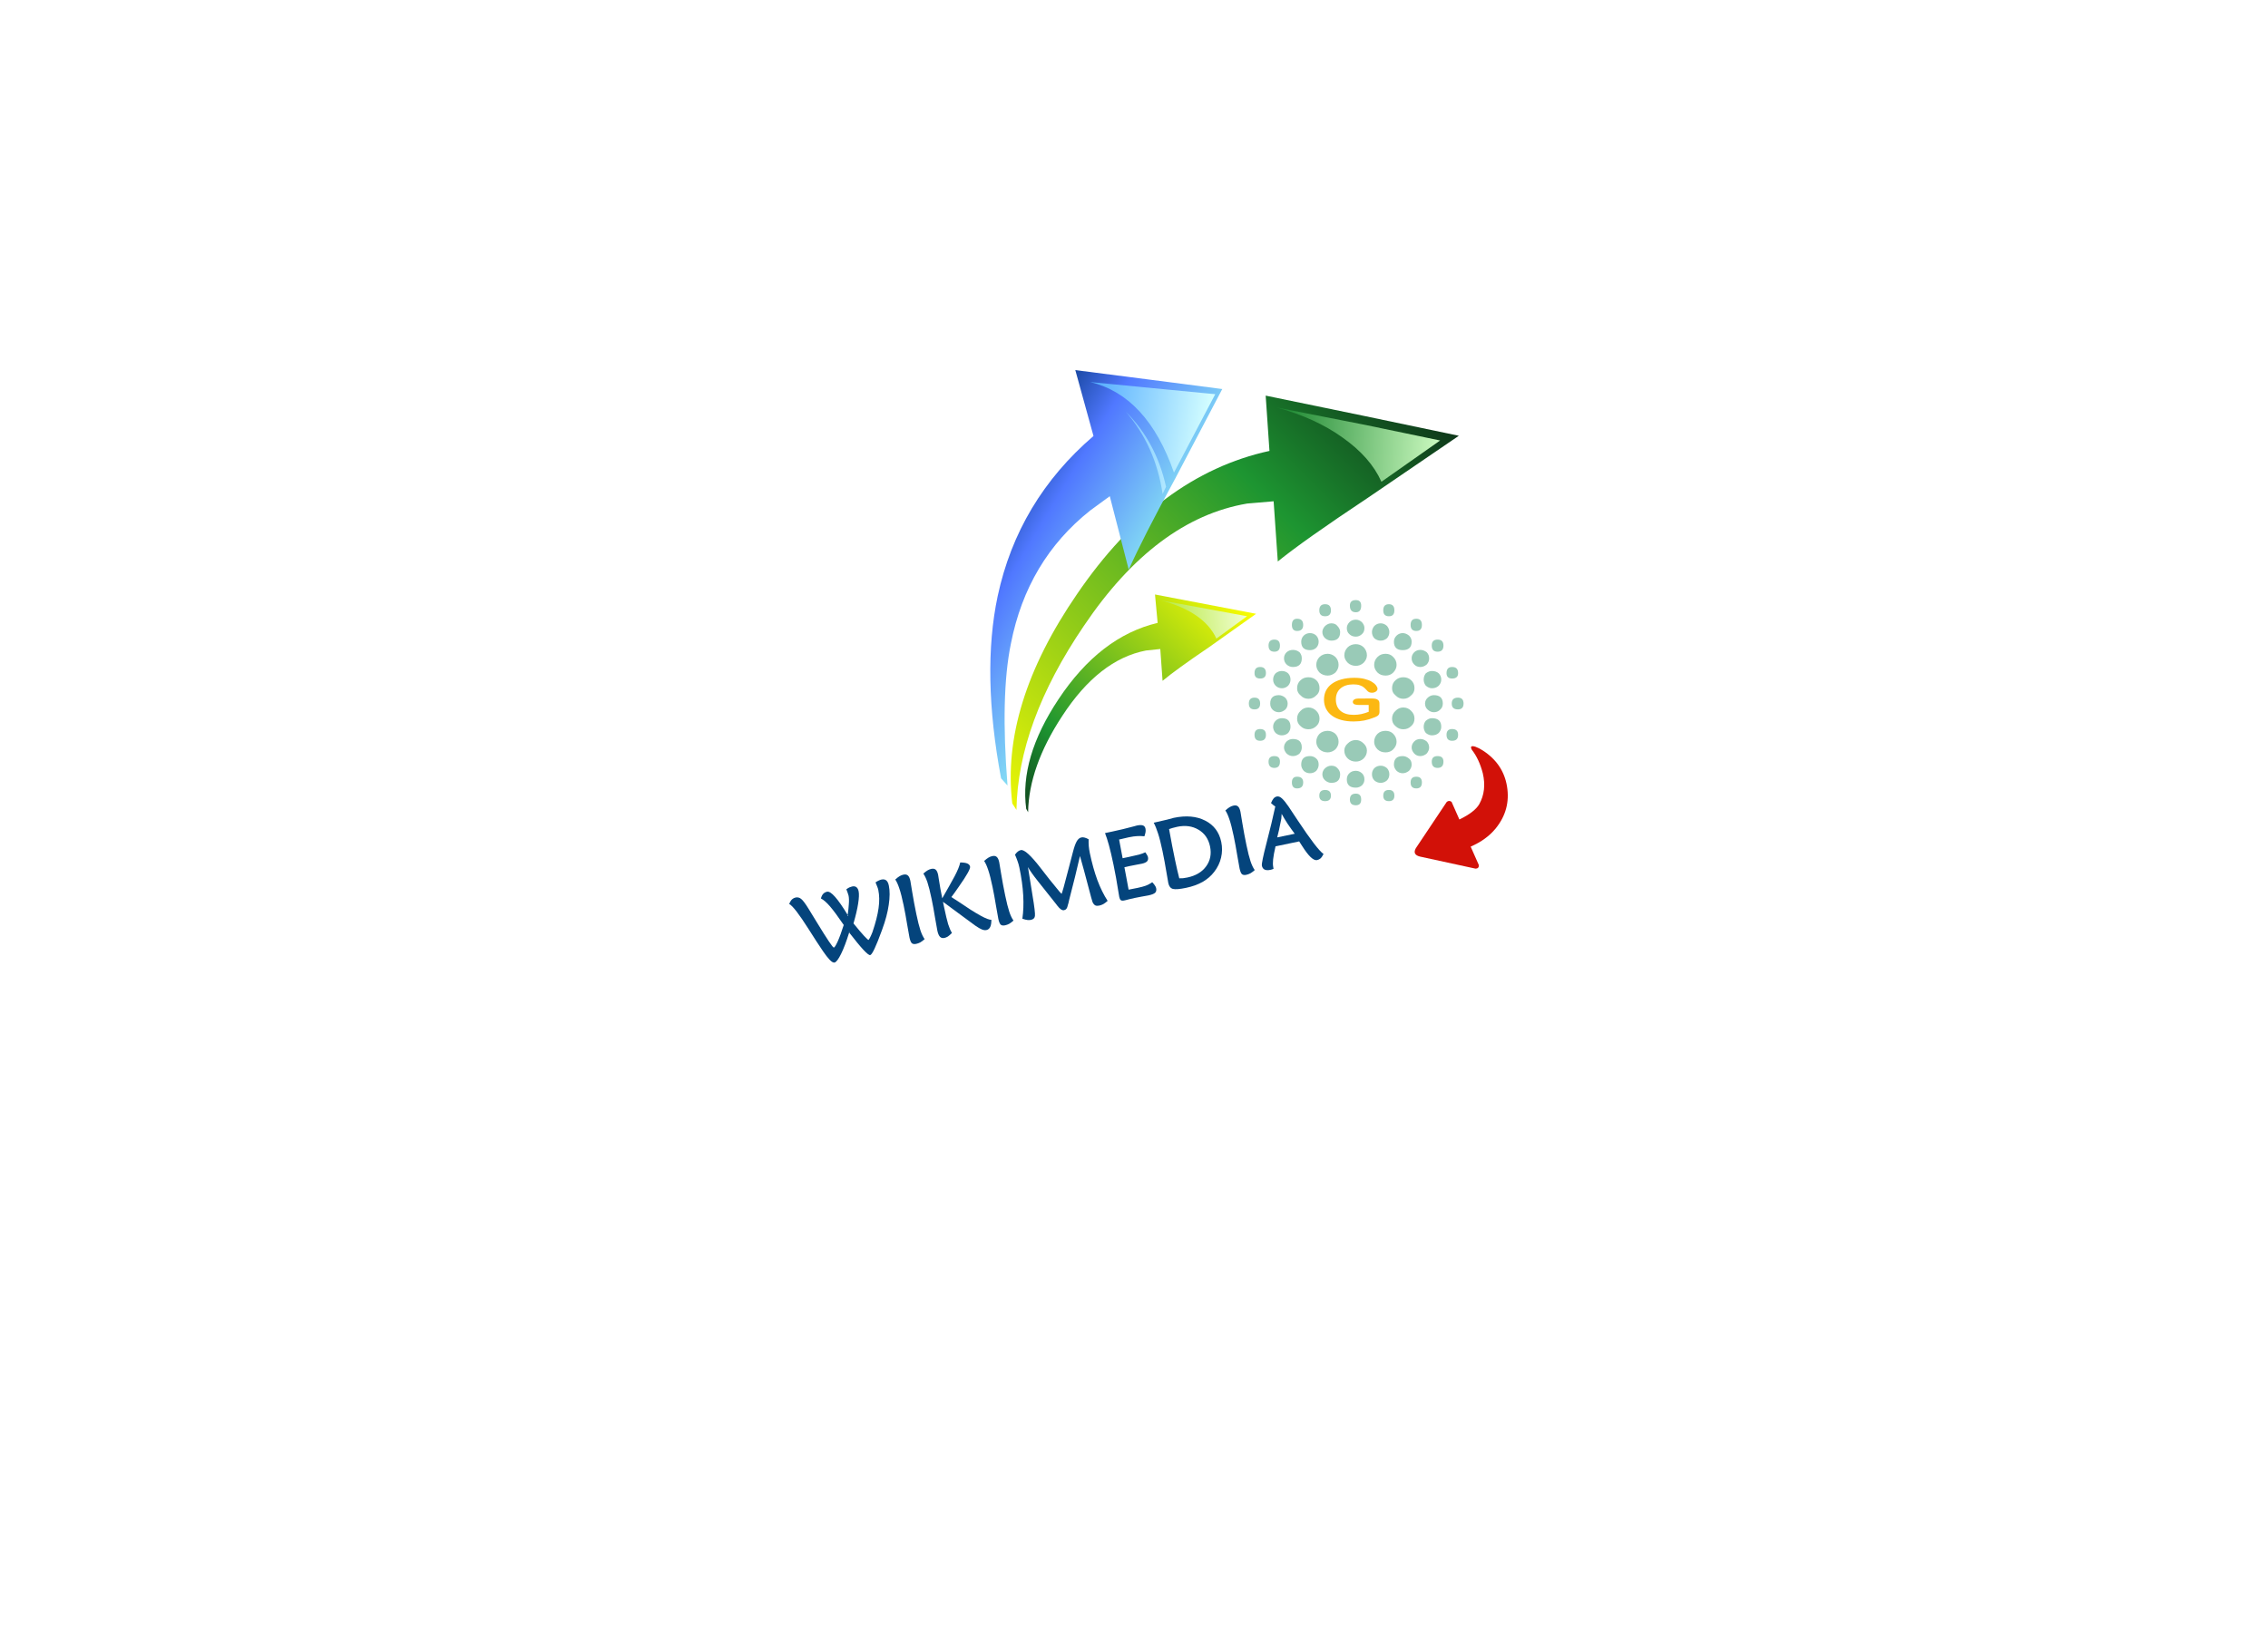 <?xml version="1.0" encoding="utf-8"?>
<svg version="1.1" id="Layer_1"
xmlns="http://www.w3.org/2000/svg"
xmlns:xlink="http://www.w3.org/1999/xlink"
width="550px" height="400px"
xml:space="preserve">
<g id="PathID_1" transform="matrix(1.837, 0, 0, 1.837, 276.6, 170.55)" opacity="1">
<linearGradient
id="LinearGradID_1" gradientUnits="userSpaceOnUse" gradientTransform="matrix(0.018, -0.019, 0.019, 0.018, -3.55, -0.7)" spreadMethod ="pad" x1="-819.2" y1="0" x2="819.2" y2="0" >
<stop  offset="0" style="stop-color:#0E3419;stop-opacity:1" />
<stop  offset="0.298" style="stop-color:#1D9531;stop-opacity:1" />
<stop  offset="0.871" style="stop-color:#D4EB0A;stop-opacity:1" />
<stop  offset="1" style="stop-color:#FFFF00;stop-opacity:1" />
</linearGradient>
<path style="fill:url(#LinearGradID_1) " d="M2.9 -2.95L2.6 -7.15L0.7 -6.95Q-5.5 -5.75 -10.35 1.7Q-14.75 8.4 -14.85 14.4L-15.1 13.95Q-16 7.25 -10.85 -0.5Q-5.35 -8.8 2.25 -10.6L1.9 -14.35L15.25 -11.8L9.05 -7.4Q4.7 -4.45 2.9 -2.95" />
</g>
<g id="PathID_2" transform="matrix(1.837, 0, 0, 1.837, 291.95, 150.2)" opacity="1">
<linearGradient
id="LinearGradID_2" gradientUnits="userSpaceOnUse" gradientTransform="matrix(0.008, -0.001, 0.001, 0.009, 0.2, 3.6)" spreadMethod ="pad" x1="-819.2" y1="0" x2="819.2" y2="0" >
<stop  offset="0" style="stop-color:#AEE62B;stop-opacity:1" />
<stop  offset="1" style="stop-color:#F5FFDC;stop-opacity:1" />
</linearGradient>
<path style="fill:url(#LinearGradID_2) " d="M5.7 -0.4L1.65 2.55Q0 -1 -5.7 -2.5L5.7 -0.4" />
</g>
<g id="PathID_3" transform="matrix(1.837, 0, 0, 1.837, 299.4, 146.2)" opacity="1">
<linearGradient
id="LinearGradID_3" gradientUnits="userSpaceOnUse" gradientTransform="matrix(-0.035, 0.036, 0.036, 0.036, -6.6, -1.25)" spreadMethod ="pad" x1="-819.2" y1="0" x2="819.2" y2="0" >
<stop  offset="0" style="stop-color:#0E3419;stop-opacity:1" />
<stop  offset="0.298" style="stop-color:#1D9531;stop-opacity:1" />
<stop  offset="0.871" style="stop-color:#D4EB0A;stop-opacity:1" />
<stop  offset="1" style="stop-color:#FFFF00;stop-opacity:1" />
</linearGradient>
<path style="fill:url(#LinearGradID_3) " d="M4.1 -27.35L16.95 -24.7L29.6 -22.05L17.65 -13.9Q9 -8.15 5.7 -5.45L5.15 -13.4L1.65 -13.1Q-10.4 -11.05 -19.9 3.05Q-28.6 15.85 -28.8 27.35L-29.35 26.5Q-30.9 13.55 -20.8 -1.15Q-10.1 -16.85 4.6 -20.05L4.1 -27.35" />
</g>
<g id="PathID_4" transform="matrix(1.837, 0, 0, 1.837, 329.4, 107.85)" opacity="1">
<linearGradient
id="LinearGradID_4" gradientUnits="userSpaceOnUse" gradientTransform="matrix(0.013, 0, 0.001, -0.017, 0.25, -0.7)" spreadMethod ="pad" x1="-819.2" y1="0" x2="819.2" y2="0" >
<stop  offset="0" style="stop-color:#1B8730;stop-opacity:1" />
<stop  offset="1" style="stop-color:#CCFAC0;stop-opacity:1" />
</linearGradient>
<path style="fill:url(#LinearGradID_4) " d="M0.95 -2.6L10.8 -0.55L3.05 4.9Q1.6 1.65 -2.1 -0.95Q-5.65 -3.5 -10.75 -4.9L0.95 -2.6" />
</g>
<g id="PathID_5" transform="matrix(1.837, 0, 0, 1.837, 268.3, 140.1)" opacity="1">
<linearGradient
id="LinearGradID_5" gradientUnits="userSpaceOnUse" gradientTransform="matrix(0.015, 0.009, 0.009, -0.015, -5.95, -2.95)" spreadMethod ="pad" x1="-819.2" y1="0" x2="819.2" y2="0" >
<stop  offset="0" style="stop-color:#003278;stop-opacity:1" />
<stop  offset="0.349" style="stop-color:#5078FF;stop-opacity:1" />
<stop  offset="1" style="stop-color:#96FFF0;stop-opacity:1" />
</linearGradient>
<path style="fill:url(#LinearGradID_5) " d="M15.3 -24.9L9.1 -13.1Q4.8 -5.2 2.95 -1.05L0.45 -10.75L-2.15 -8.85Q-10.45 -2.25 -12.6 8.7Q-14 15.5 -13.05 27.45L-13.9 26.5Q-16.5 12.6 -14.35 2.45Q-11.65 -10.15 -1.7 -18.7L-4.1 -27.4L5.65 -26.15L15.3 -24.9" />
</g>
<g id="PathID_6" transform="matrix(1.837, 0, 0, 1.837, 279.55, 103.6)" opacity="1">
<linearGradient
id="LinearGradID_6" gradientUnits="userSpaceOnUse" gradientTransform="matrix(0.01, 0.001, 0.002, -0.013, -1, 0.8)" spreadMethod ="pad" x1="-819.2" y1="0" x2="819.2" y2="0" >
<stop  offset="0" style="stop-color:#50AAFF;stop-opacity:1" />
<stop  offset="1" style="stop-color:#D5FFFF;stop-opacity:1" />
</linearGradient>
<path style="fill:url(#LinearGradID_6) " d="M2.8 6Q-0.75 -4.15 -8.25 -5.95L8.25 -4.35L2.8 6" />
</g>
<g id="PathID_7" transform="matrix(1.837, 0, 0, 1.837, 277.9, 109.8)" opacity="1">
<linearGradient
id="LinearGradID_7" gradientUnits="userSpaceOnUse" gradientTransform="matrix(0.01, 0.001, 0.002, -0.013, -0.1, -2.55)" spreadMethod ="pad" x1="-819.2" y1="0" x2="819.2" y2="0" >
<stop  offset="0" style="stop-color:#50AAFF;stop-opacity:1" />
<stop  offset="1" style="stop-color:#D5FFFF;stop-opacity:1" />
</linearGradient>
<path style="fill:url(#LinearGradID_7) " d="M2.2 5.45Q1.25 -0.9 -2.65 -5.4Q1.35 -1.4 2.65 4.5L2.2 5.45" />
</g>
<filter id="filter2" x="-0.589" y="-0.589" width="2.358" height="2.358" >
<feComponentTransfer in="SourceGraphic">
	<feFuncR type="linear" slope="0"/>
	<feFuncG type="linear" slope="0"/>
	<feFuncB type="linear" slope="0"/>
</feComponentTransfer>
<feGaussianBlur stdDeviation="4 4" />
<feComponentTransfer result="shadow">
	<feFuncR type="linear" intercept="0"/>
	<feFuncG type="linear" intercept="0.114"/>
	<feFuncB type="linear" intercept="0.404"/>
	<feFuncA type="linear" slope="1"/>
</feComponentTransfer>
<feComposite in="SourceGraphic" in2="shadow" operator="over" result="1"/>
</filter>
<g style="filter:url(#filter2);">
<g id="PathID_8" transform="matrix(0.459, -0.096, 0.096, 0.459, 195.1, 234.65)" opacity="1">
<path style="fill:#04447C;fill-opacity:1" d="M27.25 -21.45Q27.65 -21.3 27.55 -21.7L27.4 -22Q28.45 -24.85 29.1 -27.25Q29.9 -29.9 29.9 -31.7Q29.9 -32.4 29.75 -33.2L29.45 -35.15Q30.6 -35.65 31.3 -35.8Q32.05 -35.95 32.65 -35.95Q34.1 -35.95 34.75 -35.15Q35.45 -34.35 35.45 -32.85Q35.45 -30.7 33.9 -26.65Q32.4 -22.65 29.45 -17.1Q32 -12.15 33.5 -9.65Q35.05 -7.15 35.3 -7.15Q35.45 -7.15 36.3 -8.15Q37.15 -9.2 38.1 -10.65Q42 -17.25 43.75 -22.15Q45.55 -27.1 45.55 -31.45Q45.55 -32.35 45.35 -33.3L44.95 -35.55Q46.05 -36 46.8 -36.15Q47.6 -36.35 48.25 -36.35Q49.85 -36.35 50.6 -35.4Q51.35 -34.45 51.35 -32.55Q51.35 -28.4 49.25 -22.75Q47.2 -17.15 43.4 -11.1L43.1 -10.6Q36.1 0.7 34.55 0.7Q32.9 0.7 26.3 -12.95L26.5 -13.2Q26.15 -13.35 26.25 -13.05L26.3 -12.95Q22.8 -6.65 19.95 -3Q17.05 0.7 15.7 0.7Q14.75 0.7 13.55 -1.2Q12.35 -3.15 11.1 -6.2Q9.1 -11 6.1 -19.05Q1.35 -31.75 -1.05 -33.8Q0 -35.25 0.9 -35.8Q1.85 -36.35 2.85 -36.35Q4.5 -36.35 5.55 -35.05Q6.65 -33.75 8.25 -29.3L11 -21.6Q16.2 -6.95 16.95 -6.95Q17.55 -6.95 19.55 -9.65Q21.55 -12.4 24.35 -17.35Q21.35 -24.6 19.4 -28.15Q17.45 -31.7 15.6 -33.2Q16.45 -34.8 17.35 -35.35Q18.25 -35.95 19.45 -35.95Q22.5 -35.95 27.4 -22L27.25 -21.45" />
</g>
<g id="PathID_9" transform="matrix(0.459, -0.096, 0.096, 0.459, 218.75, 229.65)" opacity="1">
<path style="fill:#04447C;fill-opacity:1" d="M12.25 -1.5Q10.75 -0.65 9.65 -0.3Q8.55 0 7.45 0Q5.9 0 5.3 -0.85Q4.75 -1.75 4.75 -4L4.95 -10.65Q5.2 -16.25 5.2 -20.85Q5.2 -26.7 4.8 -29.85Q4.45 -33 3.7 -34.8Q5.25 -35.7 6.3 -36.05Q7.35 -36.4 8.35 -36.4Q9.9 -36.4 10.55 -35.45Q11.2 -34.55 11.2 -32.5L10.95 -26.6Q10.7 -20.8 10.7 -15.1Q10.7 -9.5 11.05 -6.45Q11.4 -3.4 12.25 -1.5" />
</g>
<g id="PathID_10" transform="matrix(0.459, -0.096, 0.096, 0.459, 225.65, 228.2)" opacity="1">
<path style="fill:#04447C;fill-opacity:1" d="M10.45 -20.3Q15.85 -26.35 19.05 -30.15Q22.25 -34 23.35 -36.55Q25.8 -36 26.85 -35.25Q27.9 -34.5 27.9 -33.4Q27.9 -31.75 20.15 -24.5Q16.95 -21.45 15.2 -19.95Q15.85 -19.4 17.9 -17.3Q30.25 -4.4 33.05 -4.25Q32.55 -1.75 31.65 -0.65Q30.75 0.45 29.5 0.45Q28.4 0.45 27.25 -0.3Q26.1 -1.05 24.25 -3L19.15 -8.7L10.45 -18.45L10.45 -15.4Q10.45 -9.6 10.7 -6.6Q11 -3.6 11.7 -1.75Q10.25 -0.75 9.25 -0.35Q8.25 0 7.35 0Q5.85 0 5.2 -1.1Q4.55 -2.2 4.55 -4.45L4.75 -11.2Q5 -16.75 5 -21.05Q5 -27 4.65 -29.95Q4.3 -32.9 3.5 -34.8Q4.95 -35.65 6 -36Q7.05 -36.35 8 -36.35Q9.55 -36.35 10.2 -35.45Q10.85 -34.55 10.85 -32.55L10.75 -30.65Q10.45 -25.1 10.45 -20.3" />
</g>
<g id="PathID_11" transform="matrix(0.459, -0.096, 0.096, 0.459, 240.3, 225.15)" opacity="1">
<path style="fill:#04447C;fill-opacity:1" d="M12.25 -1.5Q10.75 -0.65 9.65 -0.3Q8.55 0 7.45 0Q5.9 0 5.3 -0.85Q4.75 -1.75 4.75 -4L4.95 -10.65Q5.2 -16.25 5.2 -20.85Q5.2 -26.7 4.8 -29.85Q4.45 -33 3.7 -34.8Q5.25 -35.7 6.3 -36.05Q7.35 -36.4 8.35 -36.4Q9.9 -36.4 10.55 -35.45Q11.2 -34.55 11.2 -32.5L10.95 -26.6Q10.7 -20.8 10.7 -15.1Q10.7 -9.5 11.05 -6.45Q11.4 -3.4 12.25 -1.5" />
</g>
<g id="PathID_12" transform="matrix(0.459, -0.096, 0.096, 0.459, 247.2, 223.7)" opacity="1">
<path style="fill:#04447C;fill-opacity:1" d="M43.85 -34.7Q43.4 -32.85 43.2 -31.2Q43 -29.6 43 -27.6Q43 -19.7 43.95 -13.15Q44.95 -6.65 46.95 -1.5Q45.45 -0.65 44.35 -0.3Q43.25 0 42.15 0Q40.95 0 40.25 -0.5Q39.55 -1.05 39.2 -2.4Q39.05 -2.8 38.65 -11.2Q38.25 -19.6 37.7 -27.15Q33.4 -17.75 27.55 -6Q26.75 -4.15 26.4 -3.65Q25.85 -2.35 25.25 -1.85Q24.7 -1.4 23.9 -1.4Q22.4 -1.4 21 -4.35L20.55 -5.3L13.8 -18.75Q11.05 -24.2 10.2 -27.05L9.5 -12.25Q9.15 -3.2 8.55 -1.55Q8.35 -0.85 7.7 -0.4Q7.1 0 6.05 0Q5.35 0 4.35 -0.3Q3.4 -0.6 1.9 -1.5Q3.8 -6.65 4.8 -13.2Q5.8 -19.75 5.8 -27.75Q5.8 -29.6 5.55 -31.2Q5.35 -32.85 4.95 -34.7Q6 -35.65 6.75 -36Q7.55 -36.4 8.4 -36.4Q11.1 -36.4 16.5 -25.25L19.7 -18.7Q22.5 -13.15 23.4 -11.55L24.35 -9.95Q24.7 -9.95 30.6 -21.95L34.6 -30Q36.25 -33.35 37.55 -34.85Q38.9 -36.4 40.35 -36.4Q41.2 -36.4 41.95 -36Q42.75 -35.65 43.85 -34.7" />
</g>
<g id="PathID_13" transform="matrix(0.459, -0.096, 0.096, 0.459, 269.55, 219)" opacity="1">
<path style="fill:#04447C;fill-opacity:1" d="M23.7 -30.25Q22 -30.8 20.15 -31.1Q18.35 -31.4 15.6 -31.4L11.25 -31.3L10.55 -31.3L10.35 -21.45L11.2 -21.45L13.65 -21.45Q17 -21.45 19 -21.55Q21.05 -21.7 22.45 -22.05Q22.95 -20.95 23.1 -20.35Q23.3 -19.8 23.3 -19.35Q23.3 -17.9 22.35 -17.25Q21.4 -16.65 19.45 -16.65L16.65 -16.7L12.85 -16.75L10.95 -16.7L10.3 -16.7L10.2 -11.5L10.05 -4.9L10.25 -4.9L14.8 -4.85Q17.4 -4.85 19.2 -5.1Q21 -5.4 22.8 -6.15Q23.6 -4.9 23.85 -4.1Q24.15 -3.35 24.15 -2.7Q24.15 -1.15 23.1 -0.5Q22.05 0.1 19.45 0.1L15.9 0L12.45 -0.05Q9.85 -0.05 7.25 0.1L6.6 0.1Q5.5 0.1 5 -0.4Q4.55 -0.95 4.55 -2.15L4.65 -4.8Q5.05 -12.4 5.05 -19Q5.05 -25.55 4.8 -29.5Q4.55 -33.45 4.1 -36.05L7.65 -36.05Q13.5 -36.05 19.4 -36.4L21 -36.5Q23.15 -36.5 24.1 -35.9Q25.05 -35.35 25.05 -33.95Q25.05 -33.25 24.75 -32.35Q24.45 -31.5 23.7 -30.25" />
</g>
<g id="PathID_14" transform="matrix(0.459, -0.096, 0.096, 0.459, 281.65, 216.5)" opacity="1">
<path style="fill:#04447C;fill-opacity:1" d="M10.6 -31.35L10.4 -22.65L10.35 -15.25L10.4 -9.8L10.55 -5.35Q11.35 -5.15 12.45 -5Q13.55 -4.9 14.7 -4.9Q21.35 -4.9 25.4 -8.55Q29.5 -12.25 29.5 -18.25Q29.5 -24.2 25.45 -27.9Q21.4 -31.65 14.95 -31.65Q13.65 -31.65 12.45 -31.55L10.6 -31.35M3.5 -36.2L10.65 -36.35L14.15 -36.55Q23.95 -36.55 29.8 -31.8Q35.65 -27.1 35.65 -19.3Q35.65 -15.15 33.9 -11.4Q32.2 -7.7 28.9 -4.9Q25.95 -2.35 21.95 -1.05Q17.95 0.2 13 0.2Q7.95 0.2 6.2 -0.65Q4.5 -1.55 4.5 -4.1L4.7 -9.9Q4.95 -15.55 4.95 -21Q4.95 -26.9 4.55 -30.35Q4.2 -33.8 3.5 -36.2" />
</g>
<g id="PathID_15" transform="matrix(0.459, -0.096, 0.096, 0.459, 298.8, 212.9)" opacity="1">
<path style="fill:#04447C;fill-opacity:1" d="M12.25 -1.5Q10.75 -0.65 9.65 -0.3Q8.55 0 7.45 0Q5.9 0 5.3 -0.85Q4.75 -1.75 4.75 -4L4.95 -10.65Q5.2 -16.25 5.2 -20.85Q5.2 -26.7 4.8 -29.85Q4.45 -33 3.7 -34.8Q5.25 -35.7 6.3 -36.05Q7.35 -36.4 8.35 -36.4Q9.9 -36.4 10.55 -35.45Q11.2 -34.55 11.2 -32.5L10.95 -26.6Q10.7 -20.8 10.7 -15.1Q10.7 -9.5 11.05 -6.45Q11.4 -3.4 12.25 -1.5" />
</g>
<g id="PathID_16" transform="matrix(0.459, -0.096, 0.096, 0.459, 305.7, 211.45)" opacity="1">
<path style="fill:#04447C;fill-opacity:1" d="M16.8 -27.1L16.1 -24.65Q13.3 -18 12.05 -15.65L21.3 -15.65Q20.1 -18.2 18.8 -21.35Q17.55 -24.55 16.8 -27.1M22.75 -11.3L10.25 -11.3Q8.4 -7.3 7.65 -4.95Q6.9 -2.6 6.9 -1L6.85 -0.1L5.55 0.05L5.05 0.05Q3.25 0.05 2.25 -0.7Q1.3 -1.45 1.3 -2.95Q1.3 -4.35 6.05 -13.95Q10.85 -23.6 14.35 -31.5L13.6 -32.3L12.55 -33.7Q13.6 -35.2 14.4 -35.8Q15.25 -36.4 16.2 -36.4Q17.5 -36.4 18.6 -34.85Q19.7 -33.35 21.05 -30.1L24.2 -22.2Q31 -5.15 33.75 -2.35Q32.6 -0.9 31.7 -0.4Q30.85 0.05 29.8 0.05Q27 0.05 23.75 -8.7L22.75 -11.3" />
</g>
</g>
<g id="PathID_17" transform="matrix(0.281, 0, 0, 0.281, 302.85, 145.55)" opacity="0.4">
<path style="fill:#007A4B;fill-opacity:1" d="M167.95 39.25Q167.95 44.55 162.9 44.55Q157.85 44.55 157.85 39.25Q157.85 34.1 162.9 34.1Q167.95 34.1 167.95 39.25M180.6 63Q180.6 67.7 175.45 67.7Q170.6 67.7 170.6 63Q170.6 57.75 175.45 57.75Q180.6 57.75 180.6 63M166.05 68.6Q166.05 71.55 163.9 73.85Q161.65 76.1 158 76.1Q155.3 76.1 152.7 73.85Q150.9 71.55 150.9 68.6Q150.9 65.5 152.7 63.25Q155.3 61.2 158 61.2Q161.65 61.2 163.9 63.25Q166.05 65.5 166.05 68.6M165.05 94.6Q162.9 96.8 159.65 96.8Q156.85 96.8 154.4 94.6Q152.05 92.6 152.05 89.3Q152.05 86.4 154.4 84.2Q156.85 82.05 159.65 82.05Q167.4 82.05 167.4 89.3Q167.4 92.6 165.05 94.6M180.45 84.2Q185.3 84.2 185.3 89.3Q185.3 94.35 180.45 94.35Q175.1 94.35 175.1 89.3Q175.1 84.2 180.45 84.2M163.9 114.65Q161.65 116.75 158 116.75Q155.3 116.75 152.7 114.65Q150.9 112.25 150.9 109.35Q150.9 106.35 152.7 104.2Q155.3 101.95 158 101.95Q166.05 101.95 166.05 109.35Q166.05 112.25 163.9 114.65M162.9 144.85Q157.85 144.85 157.85 139.4Q157.85 134.65 162.9 134.65Q167.95 134.65 167.95 139.4Q167.95 144.85 162.9 144.85M180.6 116.3Q180.6 121.45 175.45 121.45Q170.6 121.45 170.6 116.3Q170.6 111.3 175.45 111.3Q180.6 111.3 180.6 116.3M149.35 21.45Q149.35 26.65 144.55 26.65Q139.6 26.65 139.6 21.45Q139.6 16.1 144.55 16.1Q149.35 16.1 149.35 21.45M125.2 35.9Q125.2 32.9 127.5 30.65Q129.75 28.5 132.8 28.5Q135.6 28.5 138.25 30.65Q140.5 32.9 140.5 35.9Q140.5 43.2 132.8 43.2Q125.2 43.2 125.2 35.9M153.5 45Q155.6 47.2 155.6 50.25Q155.6 53.4 153.5 55.6Q150.9 57.75 148 57.75Q144.85 57.75 142.75 55.6Q140.5 53.4 140.5 50.25Q140.5 47.2 142.75 45Q144.85 43 148 43Q150.9 43 153.5 45M113.75 20.05Q116.8 20.05 119.25 22.35Q121.25 24.85 121.25 27.55Q121.25 30.65 119.25 32.9Q116.8 35 113.75 35Q110.6 35 108.25 32.9Q106.25 30.65 106.25 27.55Q106.25 24.85 108.25 22.35Q110.6 20.05 113.75 20.05M116 8.85Q116 3.55 120.9 3.55Q125.6 3.55 125.6 8.85Q125.6 13.95 120.9 13.95Q116 13.95 116 8.85M87.2 4.8Q87.2 0 92.35 0Q96.95 0 96.95 4.8Q96.95 10.5 92.35 10.5Q87.2 10.5 87.2 4.8M86.75 19.1Q88.9 16.9 92.35 16.9Q95.25 16.9 97.6 19.1Q99.75 21.45 99.75 24.15Q99.75 27.5 97.6 29.4Q95.25 31.55 92.35 31.55Q88.9 31.55 86.75 29.4Q84.55 27.5 84.55 24.15Q84.55 21.45 86.75 19.1M92.35 38.05Q96.15 38.05 99 40.65Q101.9 43.65 101.9 47.65Q101.9 51.15 99 54.15Q96.15 56.75 92.35 56.75Q88.25 56.75 85.4 54.15Q82.4 51.15 82.4 47.65Q82.4 43.65 85.4 40.65Q88.25 38.05 92.35 38.05M118 46.35Q122.05 46.35 124.6 49.1Q127.5 51.95 127.5 55.95Q127.5 59.55 124.6 62.55Q122.05 65.15 118 65.15Q113.75 65.15 111.05 62.55Q108.15 59.55 108.15 55.95Q108.15 51.95 111.05 49.1Q113.75 46.35 118 46.35M133.25 66.6Q137.35 66.6 140.05 69.15Q142.95 71.75 142.95 76.1Q142.95 79.9 140.05 82.25Q137.35 85.2 133.25 85.2Q129.4 85.2 126.6 82.25Q123.6 79.9 123.6 76.1Q123.6 71.75 126.6 69.15Q129.4 66.6 133.25 66.6M133.25 92.7Q137.35 92.7 140.05 95.6Q142.95 98.3 142.95 102.3Q142.95 106.35 140.05 108.8Q137.35 111.5 133.25 111.5Q129.4 111.5 126.6 108.8Q123.6 106.35 123.6 102.3Q123.6 98.3 126.6 95.6Q129.4 92.7 133.25 92.7M71.2 20.05Q74.7 20.05 76.45 22.35Q78.8 24.85 78.8 27.55Q78.8 35 71.2 35Q68.3 35 65.8 32.9Q63.45 30.65 63.45 27.55Q63.45 24.85 65.8 22.35Q68.3 20.05 71.2 20.05M65.8 3.55Q70.85 3.55 70.85 8.85Q70.85 13.95 65.8 13.95Q60.8 13.95 60.8 8.85Q60.8 3.55 65.8 3.55M46.9 21.45Q46.9 26.65 41.65 26.65Q37.15 26.65 37.15 21.45Q37.15 16.1 41.65 16.1Q46.9 16.1 46.9 21.45M52.75 28.5Q55.95 28.5 58.2 30.65Q60.25 32.9 60.25 35.9Q60.25 38.95 58.2 41.15Q55.95 43.2 52.75 43.2Q45.2 43.2 45.2 35.9Q45.2 32.9 47.35 30.65Q49.6 28.5 52.75 28.5M74.7 49.1Q77.45 51.95 77.45 55.95Q77.45 59.55 74.7 62.55Q71.65 65.15 68.05 65.15Q63.95 65.15 61 62.55Q58.2 59.55 58.2 55.95Q58.2 51.95 61 49.1Q63.95 46.35 68.05 46.35Q71.65 46.35 74.7 49.1M22.05 44.55Q17 44.55 17 39.25Q17 34.1 22.05 34.1Q26.85 34.1 26.85 39.25Q26.85 44.55 22.05 44.55M38.05 43Q41.2 43 43.75 45Q45.7 47.2 45.7 50.25Q45.7 57.75 38.05 57.75Q34.95 57.75 32.6 55.6Q30.35 53.4 30.35 50.25Q30.35 47.2 32.6 45Q34.95 43 38.05 43M33.95 73.85Q31.65 76.1 28.45 76.1Q25.4 76.1 23.05 73.85Q20.95 71.55 20.95 68.6Q20.95 65.5 23.05 63.25Q25.4 61.2 28.45 61.2Q31.65 61.2 33.95 63.25Q35.95 65.5 35.95 68.6Q35.95 71.55 33.95 73.85M9.75 67.7Q4.9 67.7 4.9 63Q4.9 57.75 9.75 57.75Q14.75 57.75 14.75 63Q14.75 67.7 9.75 67.7M4.9 94.35Q0 94.35 0 89.3Q0 84.2 4.9 84.2Q9.75 84.2 9.75 89.3Q9.75 94.35 4.9 94.35M31.35 84.2Q33.5 86.4 33.5 89.3Q33.5 92.6 31.35 94.6Q28.65 96.8 25.95 96.8Q22.75 96.8 20.5 94.6Q18.45 92.6 18.45 89.3Q18.45 82.05 25.95 82.05Q28.65 82.05 31.35 84.2M58.2 69.15Q61 71.75 61 76.1Q61 79.9 58.2 82.25Q55.4 85.2 51.4 85.2Q47.35 85.2 44.65 82.25Q41.65 79.9 41.65 76.1Q41.65 71.75 44.65 69.15Q47.35 66.6 51.4 66.6Q55.4 66.6 58.2 69.15M58.2 95.6Q61 98.3 61 102.3Q61 106.35 58.2 108.8Q55.4 111.5 51.4 111.5Q47.35 111.5 44.65 108.8Q41.65 106.35 41.65 102.3Q41.65 98.3 44.65 95.6Q47.35 92.7 51.4 92.7Q55.4 92.7 58.2 95.6M68.05 112.85Q71.65 112.85 74.7 115.4Q77.45 118.35 77.45 122.35Q77.45 125.85 74.7 128.85Q71.65 131.45 68.05 131.45Q63.95 131.45 61 128.85Q58.2 125.85 58.2 122.35Q58.2 118.35 61 115.4Q63.95 112.85 68.05 112.85M52.75 134.65Q55.95 134.65 58.2 136.8Q60.25 138.5 60.25 142.05Q60.25 144.85 58.2 147.35Q55.95 149.45 52.75 149.45Q49.6 149.45 47.35 147.35Q45.2 144.85 45.2 142.05Q45.2 134.65 52.75 134.65M43.75 132.45Q41.2 134.65 38.05 134.65Q34.95 134.65 32.6 132.45Q30.35 129.95 30.35 127.25Q30.35 124.25 32.6 122Q34.95 119.9 38.05 119.9Q45.7 119.9 45.7 127.25Q45.7 129.95 43.75 132.45M76.45 145.1Q78.8 147.35 78.8 150.35Q78.8 157.75 71.2 157.75Q68.3 157.75 65.8 155.6Q63.45 153.45 63.45 150.35Q63.45 147.35 65.8 145.1Q68.3 142.95 71.2 142.95Q74.7 142.95 76.45 145.1M28.45 101.95Q35.95 101.95 35.95 109.35Q35.95 112.25 33.95 114.65Q31.65 116.75 28.45 116.75Q25.4 116.75 23.05 114.65Q20.95 112.25 20.95 109.35Q20.95 106.35 23.05 104.2Q25.4 101.95 28.45 101.95M9.75 121.45Q4.9 121.45 4.9 116.3Q4.9 111.3 9.75 111.3Q14.75 111.3 14.75 116.3Q14.75 121.45 9.75 121.45M26.85 139.4Q26.85 144.85 22.05 144.85Q17 144.85 17 139.4Q17 134.65 22.05 134.65Q26.85 134.65 26.85 139.4M65.8 163.9Q70.85 163.9 70.85 168.8Q70.85 173.55 65.8 173.55Q60.8 173.55 60.8 168.8Q60.8 163.9 65.8 163.9M41.65 162.55Q37.15 162.55 37.15 157.4Q37.15 152.45 41.65 152.45Q46.9 152.45 46.9 157.4Q46.9 162.55 41.65 162.55M153.5 122Q155.6 124.25 155.6 127.25Q155.6 129.95 153.5 132.45Q150.9 134.65 148 134.65Q144.85 134.65 142.75 132.45Q140.5 129.95 140.5 127.25Q140.5 124.25 142.75 122Q144.85 119.9 148 119.9Q150.9 119.9 153.5 122M127.5 122.35Q127.5 125.85 124.6 128.85Q122.05 131.45 118 131.45Q113.75 131.45 111.05 128.85Q108.15 125.85 108.15 122.35Q108.15 118.35 111.05 115.4Q113.75 112.85 118 112.85Q122.05 112.85 124.6 115.4Q127.5 118.35 127.5 122.35M140.5 142.05Q140.5 144.85 138.25 147.35Q135.6 149.45 132.8 149.45Q129.75 149.45 127.5 147.35Q125.2 144.85 125.2 142.05Q125.2 134.65 132.8 134.65Q135.6 134.65 138.25 136.8Q140.5 138.5 140.5 142.05M99 123.7Q101.9 126.3 101.9 129.95Q101.9 133.9 99 136.8Q96.15 139.4 92.35 139.4Q88.25 139.4 85.4 136.8Q82.4 133.9 82.4 129.95Q82.4 126.3 85.4 123.7Q88.25 120.8 92.35 120.8Q96.15 120.8 99 123.7M113.75 142.95Q116.8 142.95 119.25 145.1Q121.25 147.35 121.25 150.35Q121.25 153.45 119.25 155.6Q116.8 157.75 113.75 157.75Q110.6 157.75 108.25 155.6Q106.25 153.45 106.25 150.35Q106.25 147.35 108.25 145.1Q110.6 142.95 113.75 142.95M120.9 163.9Q125.6 163.9 125.6 168.8Q125.6 173.55 120.9 173.55Q116 173.55 116 168.8Q116 163.9 120.9 163.9M97.6 159.95Q95.25 161.9 92.35 161.9Q84.55 161.9 84.55 154.8Q84.55 151.45 86.75 149.45Q88.9 147.35 92.35 147.35Q95.25 147.35 97.6 149.45Q99.75 151.45 99.75 154.8Q99.75 157.75 97.6 159.95M96.95 172.15Q96.95 177.1 92.35 177.1Q87.2 177.1 87.2 172.15Q87.2 167.05 92.35 167.05Q96.95 167.05 96.95 172.15M139.6 157.4Q139.6 152.45 144.55 152.45Q149.35 152.45 149.35 157.4Q149.35 162.55 144.55 162.55Q139.6 162.55 139.6 157.4" />
</g>
<g id="PathID_18" transform="matrix(0.384, -0.002, 0.002, 0.279, 320.15, 174.85)" opacity="1">
<path style="fill:#FCB812;fill-opacity:1" d="M37.5 -14.85L37.5 -7.85Q37.5 -6.45 37.2 -5.6Q36.95 -4.75 36.2 -4.05Q35.45 -3.4 34.3 -2.8Q30.95 -1 27.85 -0.15Q24.8 0.65 21.2 0.65Q16.95 0.65 13.45 -0.65Q10 -1.95 7.55 -4.4Q5.1 -6.9 3.8 -10.4Q2.5 -13.95 2.5 -18.3Q2.5 -22.6 3.75 -26.15Q5.05 -29.7 7.5 -32.15Q10 -34.65 13.55 -35.95Q17.1 -37.3 21.6 -37.3Q25.3 -37.3 28.15 -36.3Q31 -35.3 32.75 -33.8Q34.55 -32.3 35.45 -30.6Q36.35 -28.95 36.35 -27.65Q36.35 -26.25 35.3 -25.25Q34.25 -24.25 32.8 -24.25Q32 -24.25 31.25 -24.6Q30.55 -25 30.05 -25.7Q28.65 -27.85 27.7 -28.95Q26.75 -30.05 25.15 -30.8Q23.55 -31.6 21.05 -31.6Q18.45 -31.6 16.4 -30.7Q14.4 -29.8 12.95 -28.1Q11.5 -26.4 10.75 -23.95Q10 -21.5 10 -18.5Q10 -12.05 12.95 -8.55Q15.9 -5.1 21.25 -5.1Q23.8 -5.1 26.05 -5.75Q28.35 -6.45 30.7 -7.7L30.7 -13.65L24.9 -13.65Q22.85 -13.65 21.75 -14.25Q20.7 -14.9 20.7 -16.4Q20.7 -17.6 21.6 -18.4Q22.5 -19.25 24 -19.25L32.45 -19.25Q34 -19.25 35.05 -18.95Q36.15 -18.65 36.8 -17.7Q37.5 -16.75 37.5 -14.85" />
</g>
<g id="PathID_19" transform="matrix(0.186, -0.03, 0.027, 0.164, 339.3, 183.85)" opacity="1">
<path style="fill:#D21108;fill-opacity:1" d="M94.05 5.05Q91.65 -2.7 99.1 1.4Q103.65 4.3 107.6 8.4Q131.05 32.3 131.05 65.95Q131.05 100.6 107.75 124.05Q93.75 138.05 72.3 144.3L78.85 172.9Q78.25 177.9 73.85 177.15L6.15 147Q-3.75 142.45 2.35 133.8L51.3 74.3Q54.65 72.15 57.4 75.35L63.65 102.6Q84.65 95.45 92.1 85.1Q104.55 67.3 103.05 41.45Q101.35 20.15 94.05 5.05" />
</g>
</svg>
